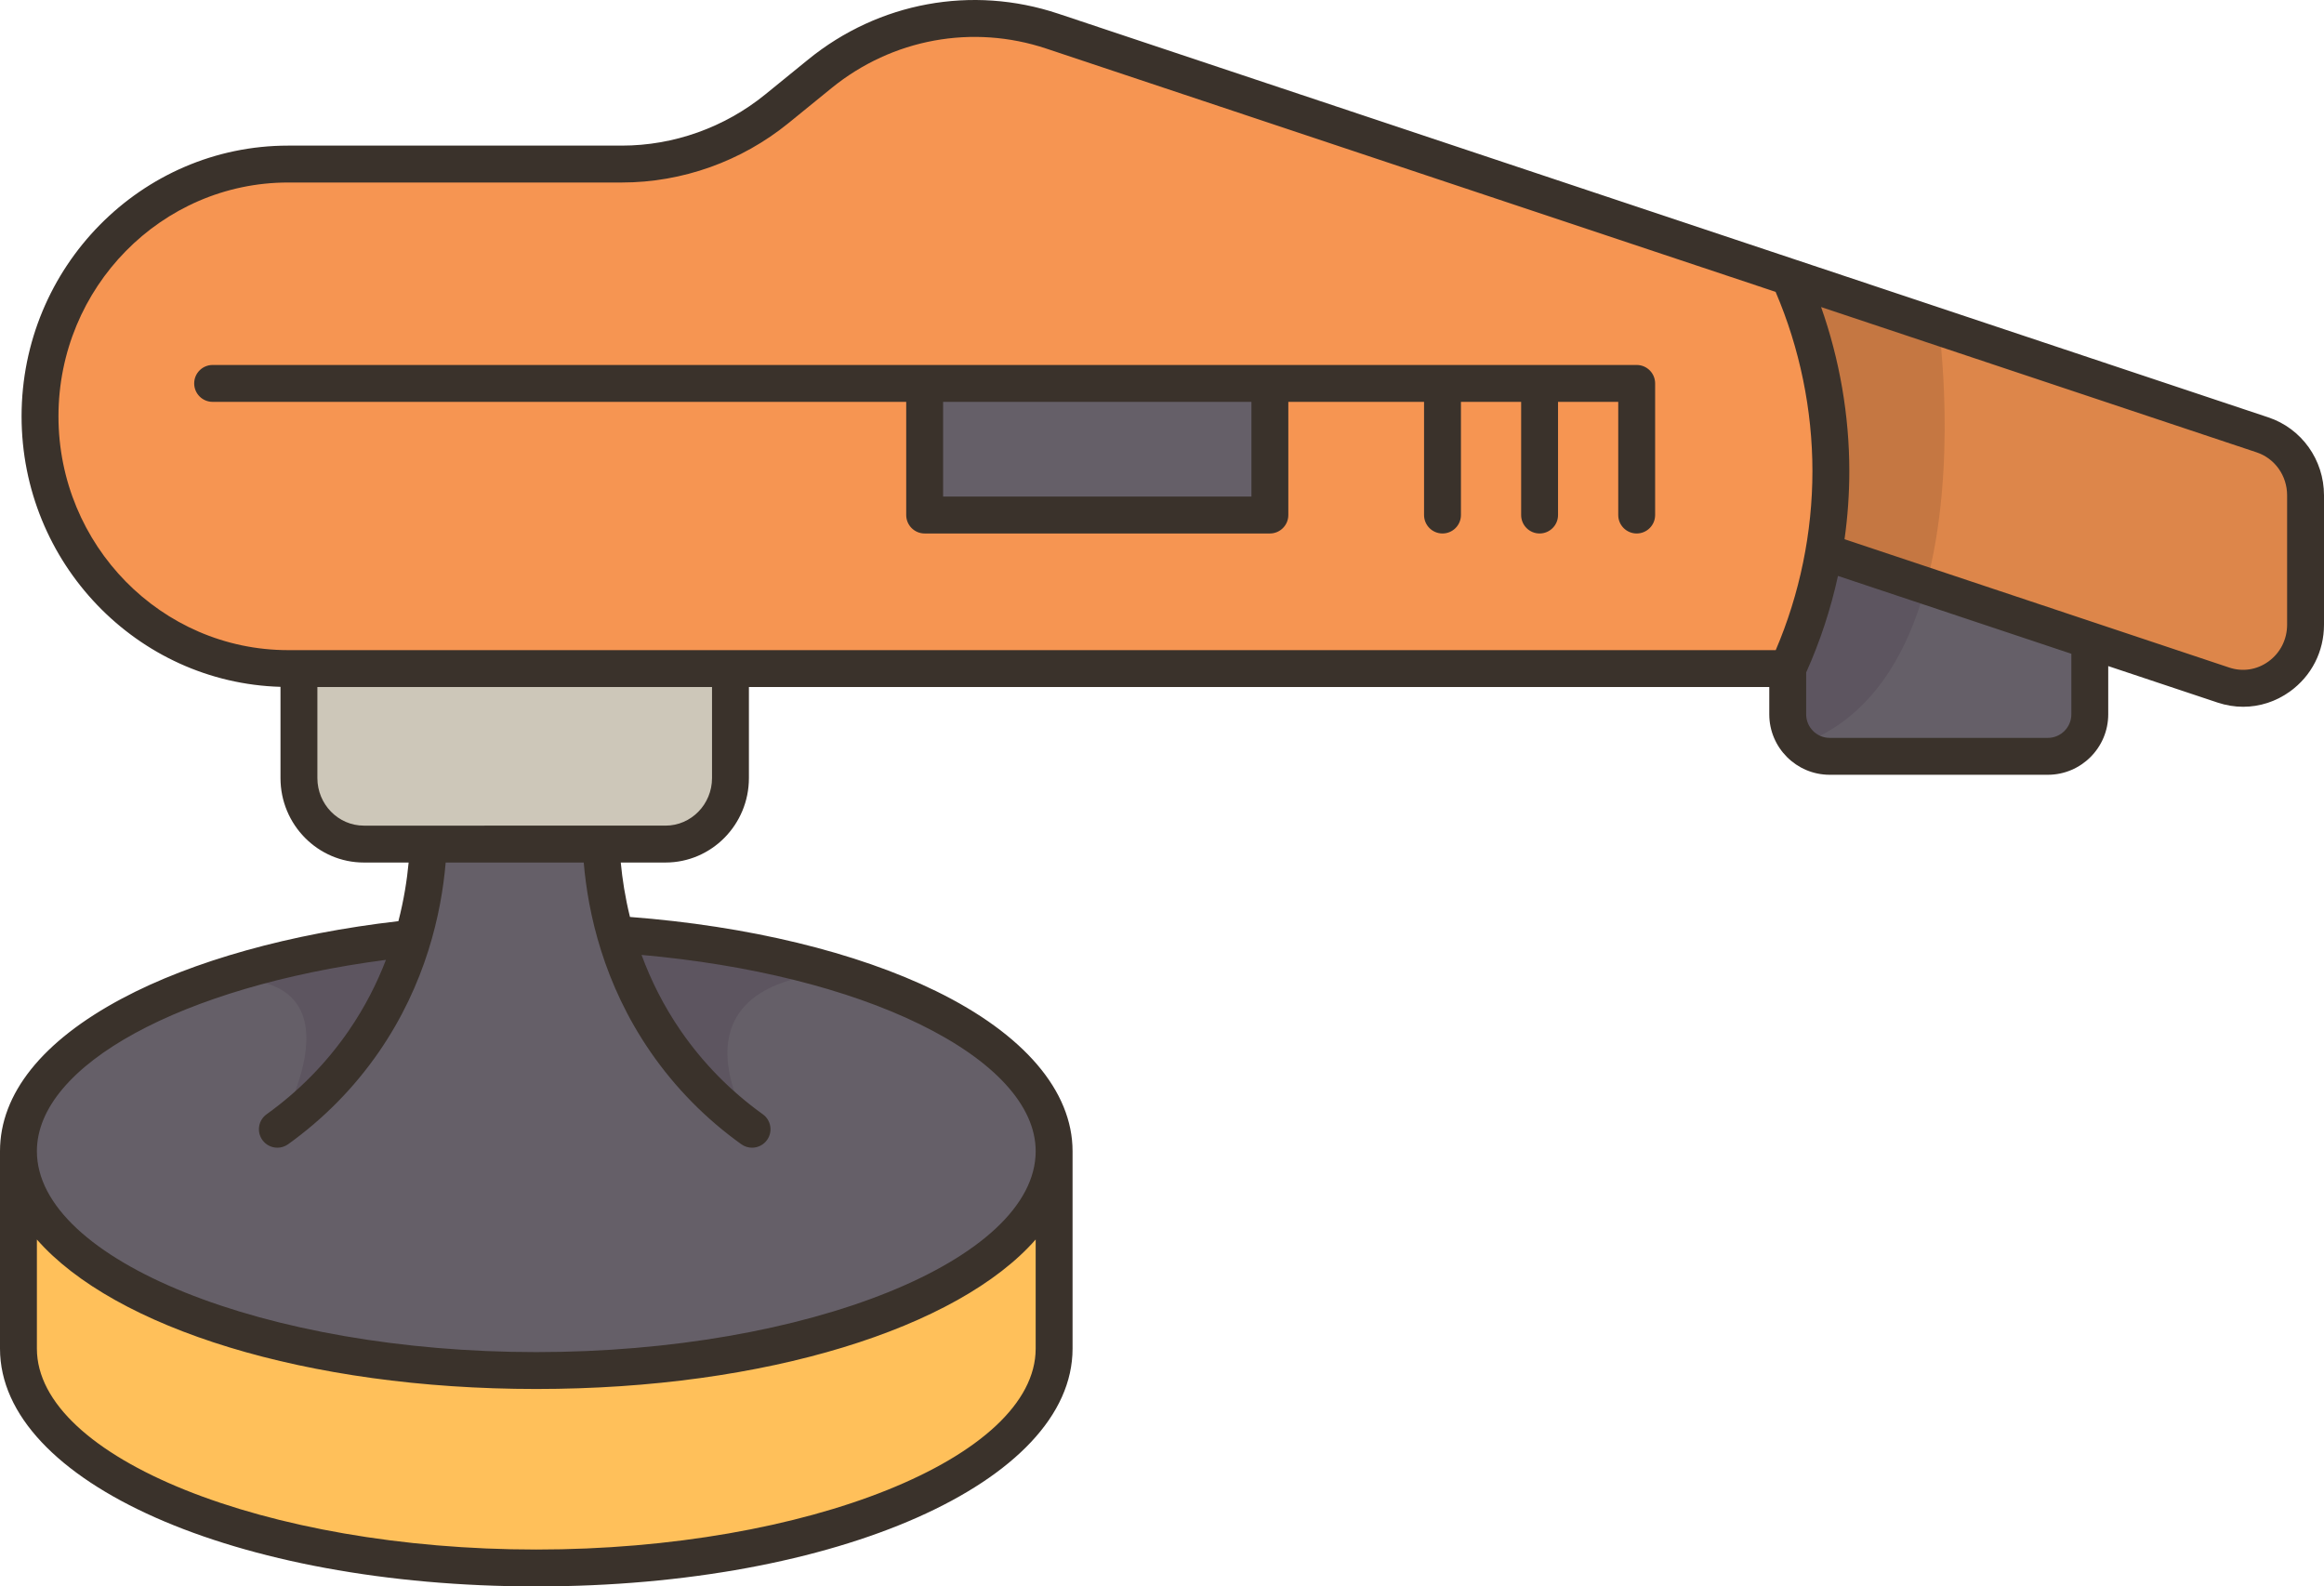 <svg xmlns="http://www.w3.org/2000/svg" enable-background="new 0 0 504 344.02" viewBox="0 0 504 344.02" width="504" height="344.02"><path fill="#655f68" d="M453.21,138.89l0,16.01c0,5.03-4.08,9.11-9.11,9.11h-47.29c-5.03,0-9.11-4.08-9.11-9.11l0-9.91    c-10.055-19.774-3.196-25.109,7.85-25.33C421.336,104.737,438.179,118.868,453.21,138.89z"/><path fill="#dd864a" d="M490.66,94.3c-34.21-11.41-68.43-22.82-102.64-34.24l7.53,59.6c19.22,6.41,38.44,12.82,57.66,19.23    c9.66,3.23,19.32,6.45,28.98,9.67c8.78,2.93,17.81-3.72,17.81-13.11v-28.04C500,101.45,496.23,96.16,490.66,94.3z"/><path fill="#f69552" d="M397.06,102.17c0,4.29-0.27,10.34-1.51,17.49c-1.29,7.48-3.64,16.17-7.85,25.33H158.42H64.83h-2.34    c-29.72,0-53.81-24.5-53.81-54.71c0-15.1,6.02-28.78,15.76-38.68s23.19-16.02,38.05-16.02h72.37c12.22,0,24.07-4.23,33.62-11.99    l9.32-7.58c14.18-11.54,33.13-15.02,50.39-9.26c53.28,17.77,106.55,35.54,159.83,53.31C391.68,68.17,397.06,82.97,397.06,102.17z"/><rect width="74.87" height="28.54" x="200.53" y="83.15" fill="#655f68"/><path fill="#cdc7b9" d="M158.42,144.99v23.74c0,7.9-6.31,14.31-14.09,14.31l-13.99,0c-13.608,13.943-26.084,13.943-37.43,0    l-14,0c-7.78,0-14.08-6.41-14.08-14.31v-23.74H158.42z"/><path fill="#ffc05a" d="M4,249.64v42.81c0,26.27,50.28,47.57,112.3,47.57s112.3-21.3,112.3-47.57v-42.81H4z"/><path fill="#655f68" d="M133.48,202.63c53.87,3.5,95.12,23.21,95.12,47.01c0,26.27-50.28,47.57-112.3,47.57    S4,275.91,4,249.64c0-22.37,36.44-41.13,85.53-46.21c2.53-8.55,3.19-15.9,3.38-20.39h37.43    C130.52,187.39,131.14,194.42,133.48,202.63z"/><path fill="#5d5560" d="M89.53 203.43c-2.06 6.96-5.36 14.74-10.66 22.42-6.27 9.08-13.34 15.18-18.72 19.03 0 0 21.13-35.5-14.04-32.38C58.66 208.24 73.41 205.1 89.53 203.43zM181.26 210.83v.01c-37.8 3.01-18.8 33.05-18.19 34.02-5.37-3.84-12.44-9.94-18.69-19.01-5.51-7.98-8.86-16.06-10.9-23.22C151.09 203.77 167.35 206.65 181.26 210.83zM395.55 119.66c7.37 2.46 14.74 4.92 22.11 7.38-4.14 15.21-12.17 28.97-27.22 34.37-1.69-1.66-2.74-3.96-2.74-6.51v-9.91C391.91 135.83 394.26 127.14 395.55 119.66z"/><path fill="#c57742" d="M420.46,70.88c0,0,4.27,30.2-2.8,56.16c-7.37-2.46-14.74-4.92-22.11-7.38    c1.24-7.15,1.51-13.2,1.51-17.49c0-19.2-5.38-34-9.04-42.11C398.83,63.67,409.65,67.28,420.46,70.88z"/><path fill="#3a322b" d="M116.302,344.02c65.216,0,116.302-22.652,116.302-51.569v-42.813   c0-13.049-10.522-25.381-29.628-34.724c-17.275-8.448-40.748-14.114-66.356-16.069c-1.053-4.271-1.664-8.263-1.995-11.804h9.709   c9.97,0,18.081-8.216,18.081-18.315v-19.741h221.283v5.917c0,7.229,5.882,13.111,13.111,13.111h47.287   c7.229,0,13.111-5.881,13.111-13.111v-10.46l23.721,7.913c1.827,0.61,3.696,0.91,5.547,0.91c3.584,0,7.103-1.125,10.137-3.312   c4.695-3.383,7.388-8.669,7.388-14.504v-28.037c0-7.702-4.853-14.497-12.076-16.906L229.454,2.952   c-18.622-6.212-38.879-2.493-54.182,9.953l-9.32,7.58c-8.795,7.152-19.837,11.091-31.092,11.091H62.49   c-31.877,0-57.811,26.335-57.811,58.705c0,31.804,25.04,57.764,56.15,58.662v19.784c0,10.1,8.111,18.315,18.081,18.315h9.71   c-0.355,3.798-1.026,8.106-2.221,12.716c-23.412,2.694-44.612,8.608-59.926,16.766C9.154,225.749,0,237.199,0,249.638v42.813   C0,321.367,51.086,344.02,116.302,344.02z M449.208,154.902c0,2.818-2.293,5.111-5.111,5.111H396.81   c-2.818,0-5.111-2.292-5.111-5.111v-9.072c3.007-6.692,5.324-13.732,6.896-20.941l50.614,16.884V154.902z M489.393,98.094   c3.952,1.318,6.607,5.063,6.607,9.317v28.037c0,3.231-1.481,6.152-4.064,8.013c-2.49,1.795-5.577,2.271-8.476,1.304l-83.441-27.834   c0.688-4.894,1.038-9.833,1.038-14.758c0-12.065-2.1-24.201-6.119-35.586L489.393,98.094z M12.68,90.281   c0-27.958,22.345-50.705,49.811-50.705h72.37c13.088,0,25.923-4.576,36.139-12.885l9.32-7.58   c13.167-10.708,30.589-13.912,46.604-8.57l158.146,52.753c5.231,12.195,7.987,25.582,7.987,38.878   c0,13.271-2.746,26.634-7.959,38.812H62.49C35.024,140.985,12.68,118.239,12.68,90.281z M68.83,168.726v-19.741h85.585v19.741   c0,5.688-4.522,10.315-10.081,10.315H78.911C73.353,179.041,68.83,174.413,68.83,168.726z M83.702,208.147   c-1.948,5.058-4.572,10.285-8.125,15.436c-4.816,6.979-10.79,13.051-17.757,18.049c-1.795,1.288-2.206,3.787-0.918,5.582   c0.781,1.089,2.008,1.668,3.253,1.668c0.808,0,1.623-0.243,2.329-0.75c7.717-5.536,14.337-12.267,19.677-20.006   c10.178-14.75,13.552-30.035,14.493-41.084h29.938c0.937,11.02,4.306,26.318,14.494,41.084c5.341,7.74,11.962,14.471,19.679,20.006   c0.706,0.507,1.521,0.75,2.328,0.75c1.245,0,2.472-0.579,3.253-1.669c1.288-1.795,0.877-4.294-0.919-5.581   c-6.966-4.997-12.94-11.069-17.757-18.049c-3.805-5.515-6.554-11.12-8.536-16.506c23.389,2.084,44.635,7.351,60.328,15.024   c16.214,7.929,25.143,17.708,25.143,27.537c0,23.617-49.596,43.569-108.302,43.569S8,273.255,8,249.638   C8,230.955,39.477,213.917,83.702,208.147z M8,268.79c16.816,19.168,58.426,32.417,108.302,32.417s91.486-13.25,108.302-32.417   v23.661c0,23.617-49.596,43.569-108.302,43.569S8,316.068,8,292.45V268.79z M196.528,111.687c0,2.209,1.791,4,4,4h74.868   c2.209,0,4-1.791,4-4V87.145h29.434v24.542c0,2.209,1.791,4,4,4s4-1.791,4-4V87.145h13.057v24.542c0,2.209,1.791,4,4,4s4-1.791,4-4   V87.145h13.057v24.542c0,2.209,1.791,4,4,4s4-1.791,4-4V83.145c0-2.209-1.791-4-4-4H46.113c-2.209,0-4,1.791-4,4s1.791,4,4,4   h150.415V111.687z M271.396,107.687h-66.868V87.145h66.868V107.687z"/></svg>